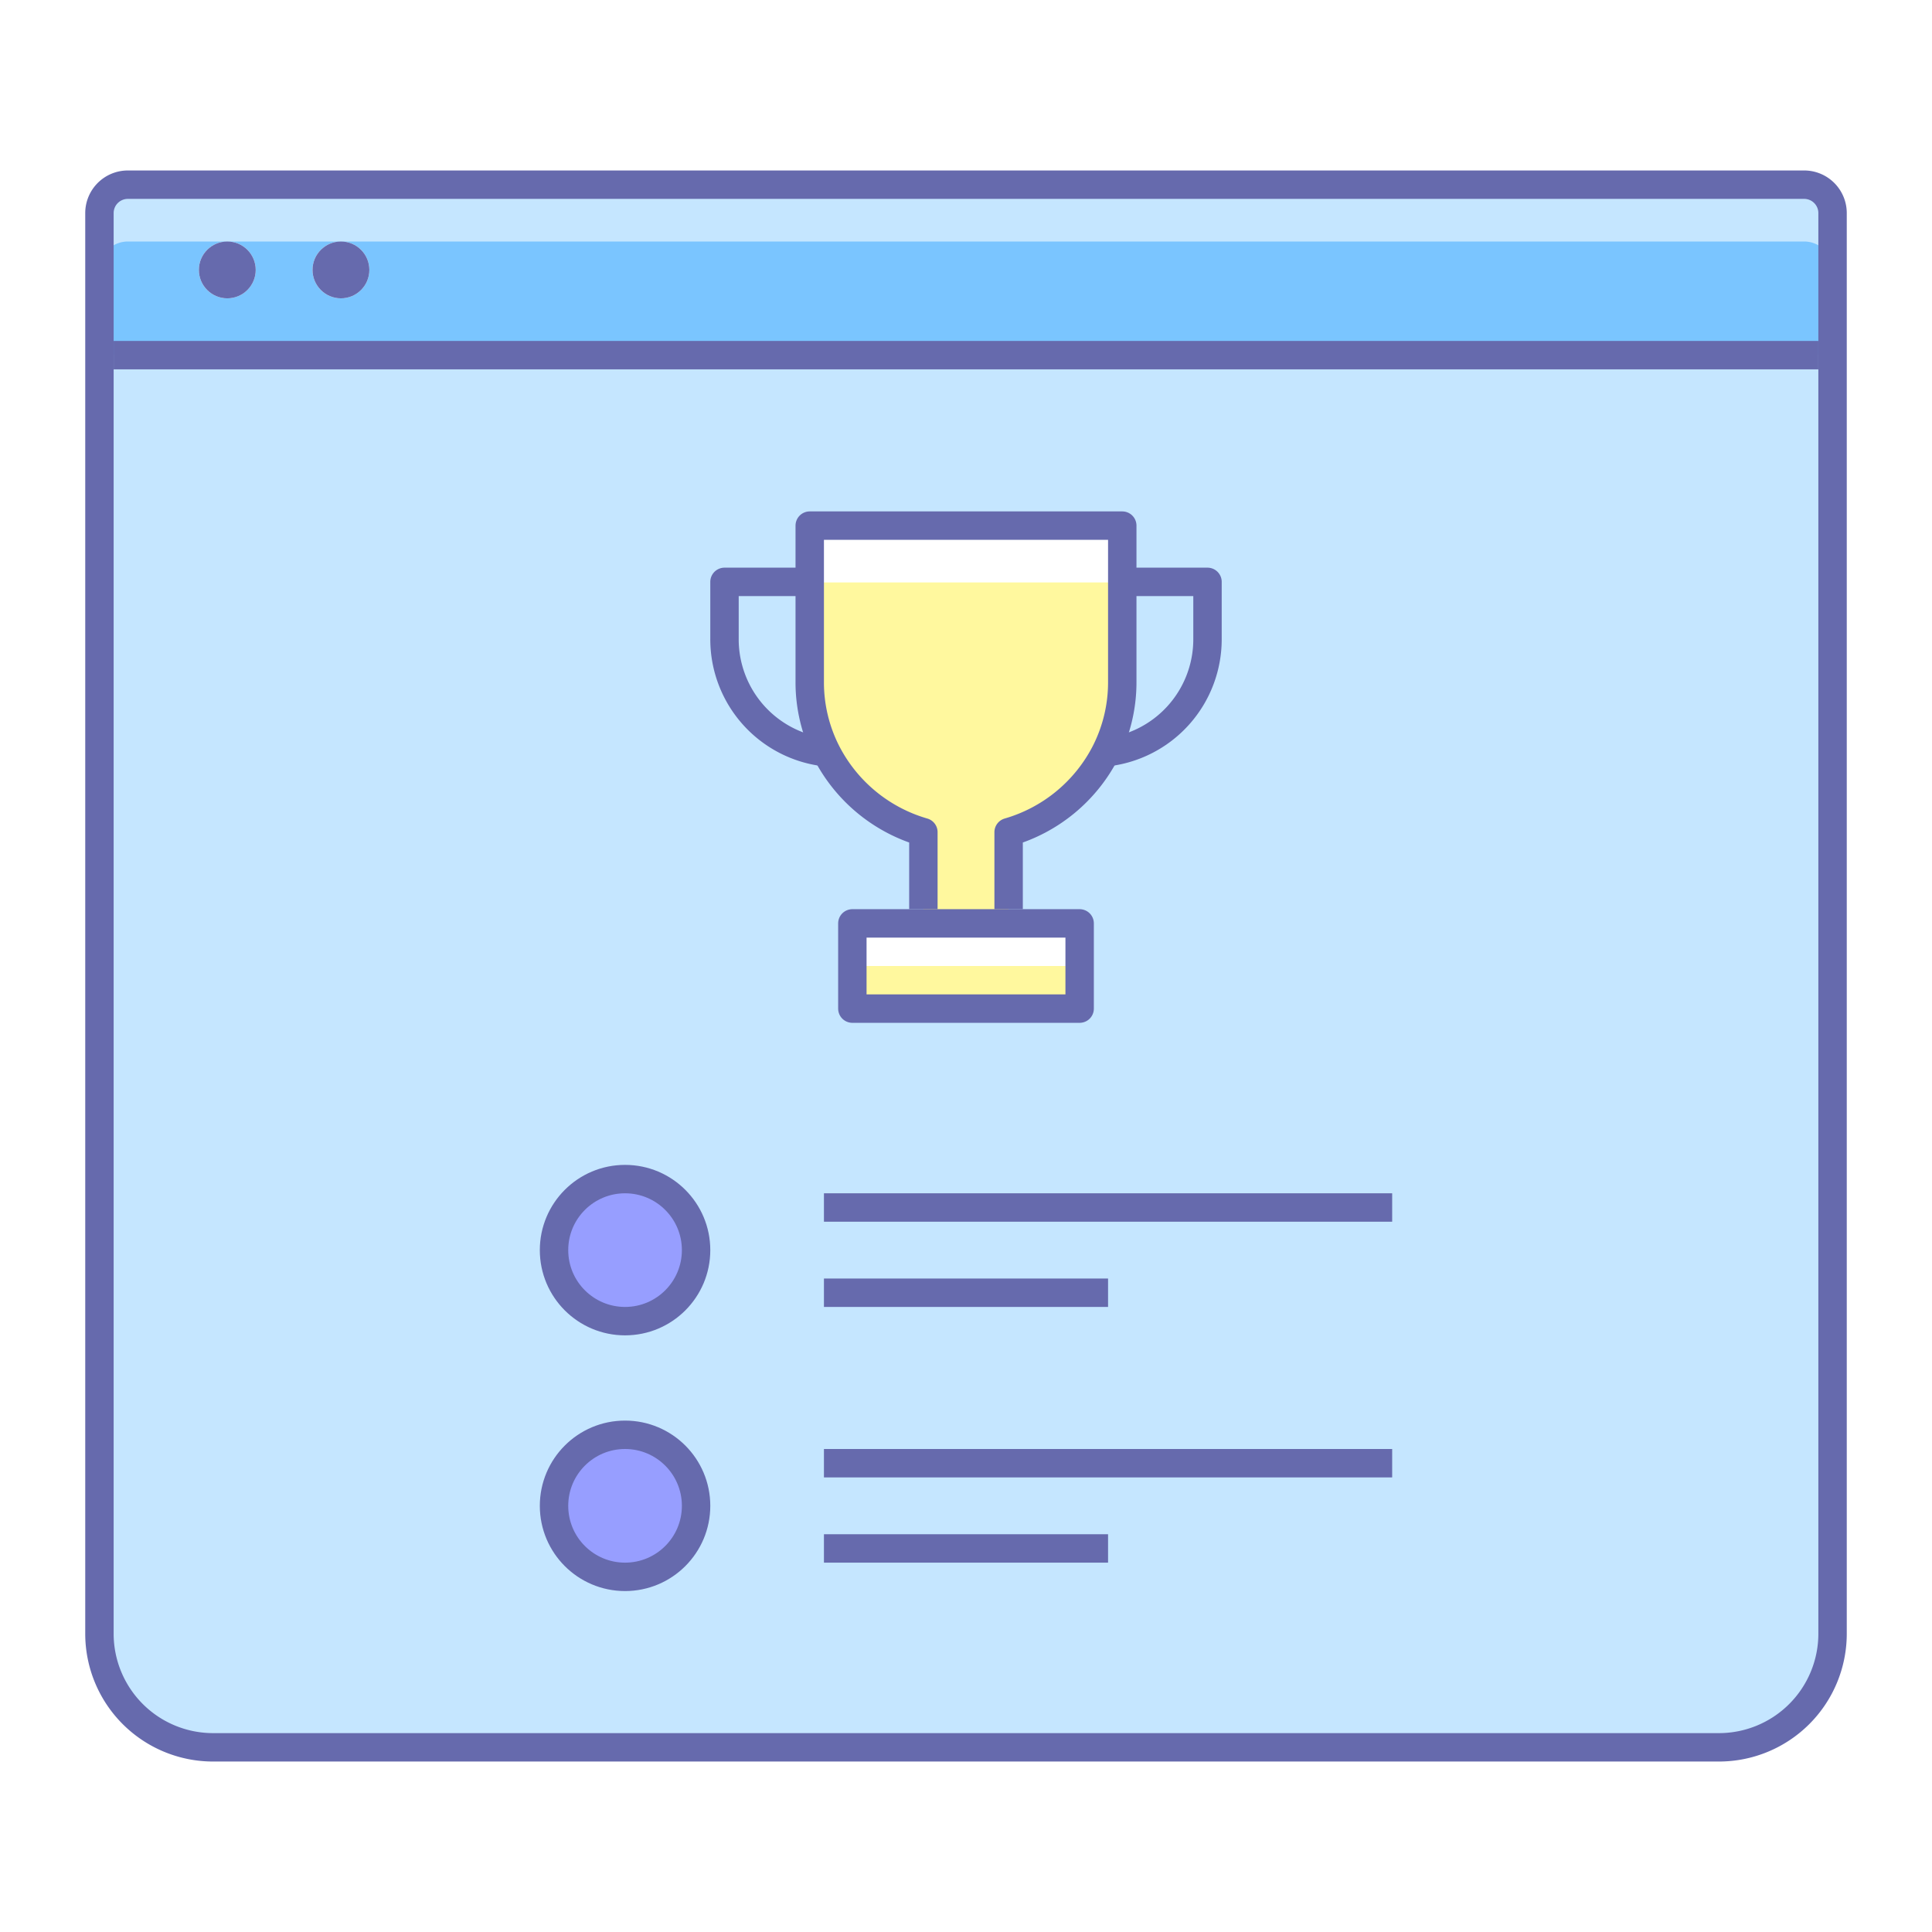 <svg id="0eed5c99-802b-42f2-9ad4-eff9c553cee1" data-name="Livello 1" xmlns="http://www.w3.org/2000/svg" viewBox="0 0 68 68"><defs><style>.\31 1f60b4e-8fff-4c12-91f3-d873165e3c39{fill:#fff89e;}.d4f7bdc7-093b-4c3a-a07c-f1b81ad1ce46{fill:#fff;}.\39 aac7c3f-4489-4eb1-bd9a-ad932b825904{fill:#7ac5ff;}.\34 ab60a32-ea88-42c7-a4de-31ff8df4d81c{fill:#c5e6ff;}.da3f2677-22b7-4d65-b0e5-8a6aaa4e3232{fill:#979eff;}.de40ab71-b0ae-4fea-b08e-0833096ea4d4{fill:#666aad;}.\34 10e4db0-2520-4377-bb60-5f06ce481216,.\38 4ed0dbf-c080-4e2f-8f66-db18a7ec8e6e{fill:none;stroke:#666aad;}.\34 10e4db0-2520-4377-bb60-5f06ce481216{stroke-linejoin:round;}.\38 4ed0dbf-c080-4e2f-8f66-db18a7ec8e6e{stroke-miterlimit:10;}</style></defs><title>Premium Plan</title><g id="7453345e-27b2-4090-b6b9-ca381609c289" data-name="Rewards Page"><path class="11f60b4e-8fff-4c12-91f3-d873165e3c39" d="M39.5,20.5V24a5.43,5.43,0,0,1-.59,2.48,5.57,5.57,0,0,1-3.41,2.81V32.5h-3V29.29a5.57,5.57,0,0,1-3.41-2.81A5.43,5.43,0,0,1,28.5,24V18.5h11v2Z"/><rect class="d4f7bdc7-093b-4c3a-a07c-f1b81ad1ce46" x="28.5" y="18.5" width="11" height="2"/><path class="9aac7c3f-4489-4eb1-bd9a-ad932b825904" d="M8,10.5a1,1,0,1,0-1-1A1,1,0,0,0,8,10.5Zm56,2H3.5v-5a1,1,0,0,1,1-1h59a1,1,0,0,1,1,1v5H64Zm-52-2a1,1,0,1,0-1-1A1,1,0,0,0,12,10.5Z"/><path class="4ab60a32-ea88-42c7-a4de-31ff8df4d81c" d="M63.5,6.5H4.5a1,1,0,0,0-1,1v2a1,1,0,0,1,1-1h59a1,1,0,0,1,1,1v-2A1,1,0,0,0,63.5,6.5Z"/><polygon class="11f60b4e-8fff-4c12-91f3-d873165e3c39" points="38 32.5 38 35.5 30 35.5 30 32.5 32.5 32.5 35.5 32.5 38 32.5"/><path class="4ab60a32-ea88-42c7-a4de-31ff8df4d81c" d="M42.5,20.5v2a4,4,0,0,1-3.59,4A5.43,5.43,0,0,0,39.5,24V20.5h3Z"/><path class="4ab60a32-ea88-42c7-a4de-31ff8df4d81c" d="M28.5,24a5.43,5.43,0,0,0,.59,2.48,4,4,0,0,1-3.59-4v-2h3V24Z"/><path class="4ab60a32-ea88-42c7-a4de-31ff8df4d81c" d="M35.5,32V29.29a5.57,5.57,0,0,0,3.41-2.81,4,4,0,0,0,3.59-4v-2h-3v-2h-11v2h-3v2a4,4,0,0,0,3.59,4,5.57,5.57,0,0,0,3.41,2.81V32.5H30v3h8v-3H35.5V32Zm29-19.5v45a4,4,0,0,1-4,4H7.5a4,4,0,0,1-4-4v-45h61ZM24.5,44A2.5,2.5,0,1,0,22,46.5,2.5,2.5,0,0,0,24.5,44Zm0,9A2.5,2.5,0,1,0,22,55.5,2.5,2.5,0,0,0,24.5,53Z"/><circle class="da3f2677-22b7-4d65-b0e5-8a6aaa4e3232" cx="22" cy="44" r="2.5"/><circle class="da3f2677-22b7-4d65-b0e5-8a6aaa4e3232" cx="22" cy="53" r="2.5"/><circle class="de40ab71-b0ae-4fea-b08e-0833096ea4d4" cx="12" cy="9.5" r="1"/><circle class="de40ab71-b0ae-4fea-b08e-0833096ea4d4" cx="8" cy="9.5" r="1"/><path class="410e4db0-2520-4377-bb60-5f06ce481216" d="M64.5,12.5v45a4,4,0,0,1-4,4H7.5a4,4,0,0,1-4-4V7.5a1,1,0,0,1,1-1h59a1,1,0,0,1,1,1v5Z"/><line class="84ed0dbf-c080-4e2f-8f66-db18a7ec8e6e" x1="4" y1="12.5" x2="64" y2="12.5"/><circle class="84ed0dbf-c080-4e2f-8f66-db18a7ec8e6e" cx="22" cy="44" r="2.5"/><line class="84ed0dbf-c080-4e2f-8f66-db18a7ec8e6e" x1="29" y1="42.5" x2="49" y2="42.5"/><line class="84ed0dbf-c080-4e2f-8f66-db18a7ec8e6e" x1="29" y1="45.5" x2="39" y2="45.5"/><circle class="84ed0dbf-c080-4e2f-8f66-db18a7ec8e6e" cx="22" cy="53" r="2.5"/><line class="84ed0dbf-c080-4e2f-8f66-db18a7ec8e6e" x1="29" y1="51.5" x2="49" y2="51.5"/><line class="84ed0dbf-c080-4e2f-8f66-db18a7ec8e6e" x1="29" y1="54.5" x2="39" y2="54.5"/><path class="410e4db0-2520-4377-bb60-5f06ce481216" d="M29.09,26.48a4,4,0,0,1-3.59-4v-2h3"/><path class="410e4db0-2520-4377-bb60-5f06ce481216" d="M38.91,26.48a4,4,0,0,0,3.59-4v-2h-3"/><path class="410e4db0-2520-4377-bb60-5f06ce481216" d="M35.5,32V29.29a5.57,5.57,0,0,0,3.41-2.81A5.43,5.43,0,0,0,39.5,24V18.5h-11V24a5.43,5.43,0,0,0,.59,2.48,5.57,5.57,0,0,0,3.41,2.81V32"/><polygon class="d4f7bdc7-093b-4c3a-a07c-f1b81ad1ce46" points="30 32.5 30 34 32.5 34 35.5 34 38 34 38 32.5 30 32.5"/><polygon class="410e4db0-2520-4377-bb60-5f06ce481216" points="35.5 32.5 38 32.5 38 35.5 30 35.5 30 32.5 32.5 32.5 35.5 32.5"/></g></svg>